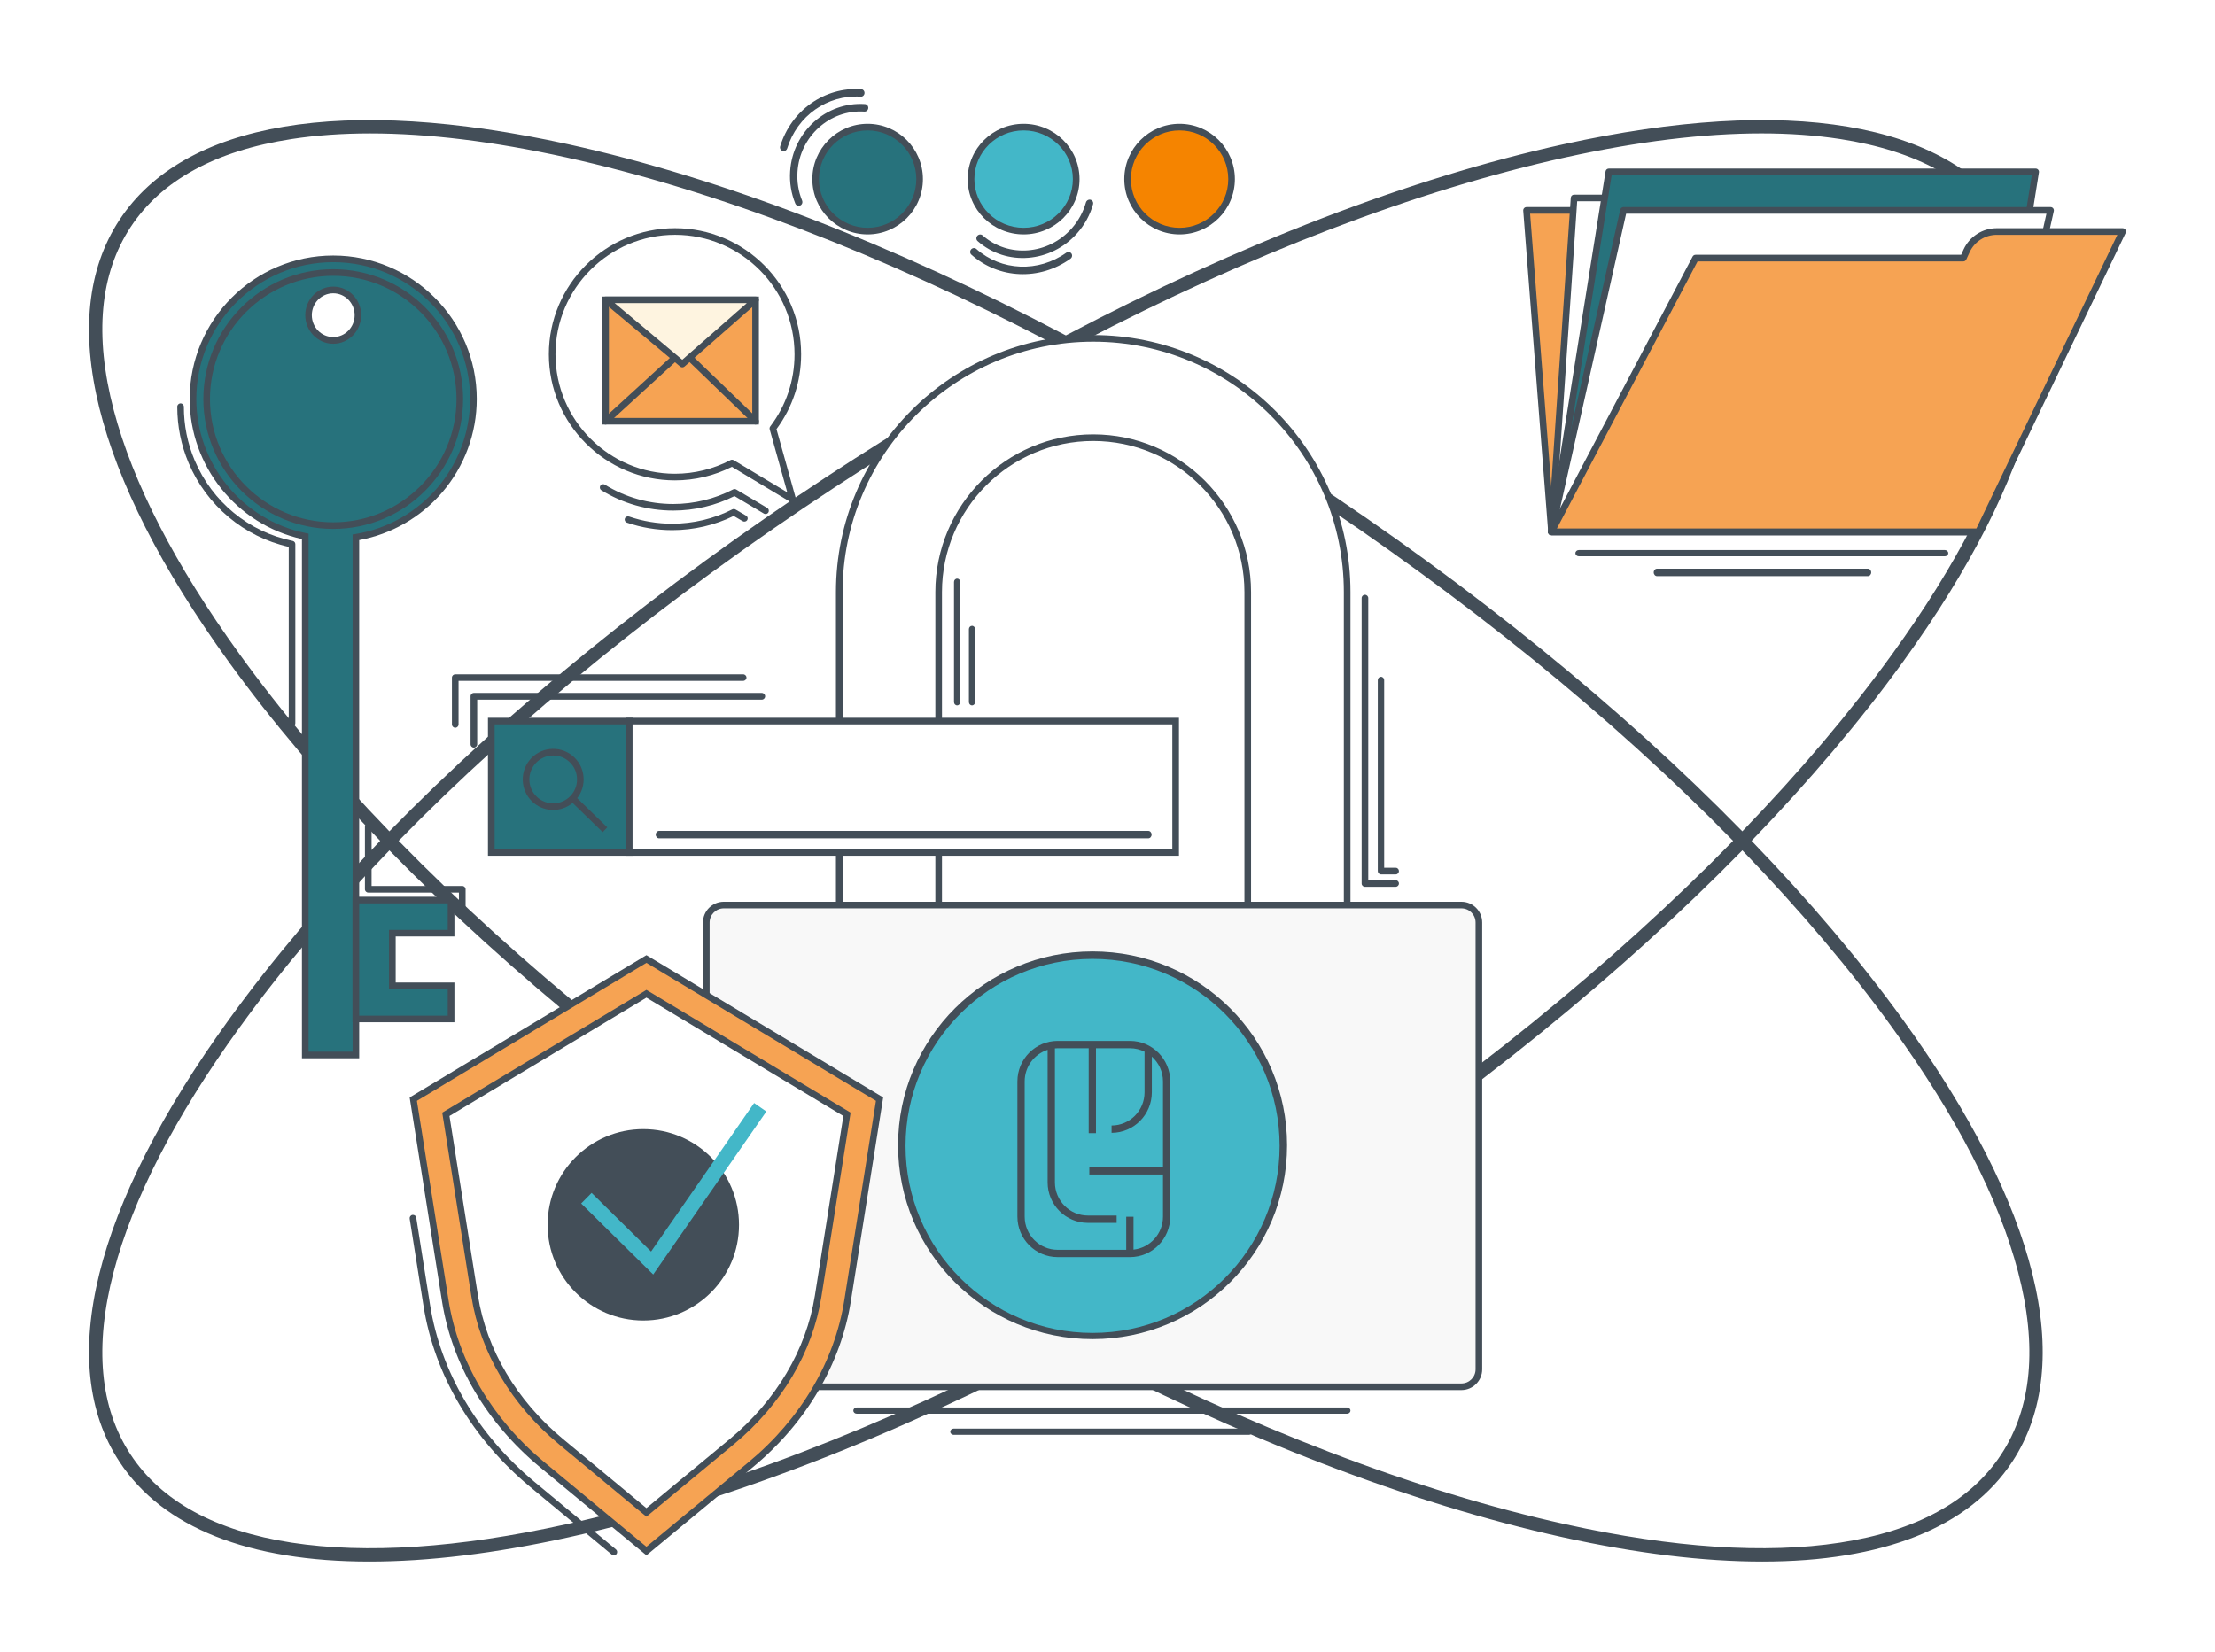 <svg width="622" height="464" viewBox="0 0 622 464" fill="none" xmlns="http://www.w3.org/2000/svg">
<g filter="url(#filter0_d_2813_212)">
<path fill-rule="evenodd" clip-rule="evenodd" d="M491.863 226.171C508.07 209.394 522.374 192.519 534.399 175.873C572.294 123.432 583.185 79.357 565.065 51.766C546.944 24.175 502.157 16.635 438.959 30.54C396.046 39.98 348.046 58.529 299.307 84.213C250.571 58.526 202.565 39.98 159.654 30.54C96.453 16.635 51.67 24.172 33.549 51.766C15.432 79.357 26.32 123.432 64.215 175.873C76.243 192.519 90.547 209.394 106.754 226.171C90.547 242.949 76.247 259.824 64.215 276.469C26.32 328.911 15.432 372.986 33.549 400.577C45.73 419.126 69.966 428.61 103.747 428.61C120.21 428.61 138.945 426.359 159.654 421.802C202.565 412.362 250.571 393.813 299.307 368.126C348.046 393.813 396.049 412.359 438.959 421.802C459.675 426.359 478.404 428.61 494.867 428.61C528.641 428.61 552.884 419.122 565.065 400.577C583.185 372.986 572.291 328.911 534.399 276.469C522.374 259.824 508.07 242.949 491.863 226.171ZM439.759 34.175C460.05 29.713 478.417 27.472 494.654 27.472C502.518 27.472 509.876 27.999 516.717 29.048C538.105 32.339 553.323 40.669 561.949 53.804C570.576 66.94 572.172 84.21 566.685 105.139C561.315 125.642 549.431 148.704 531.378 173.689C519.471 190.17 505.313 206.879 489.268 223.498C455.339 188.833 413.339 154.668 366.46 123.901C345.521 110.157 324.346 97.579 303.286 86.323C350.952 61.405 397.818 43.399 439.756 34.172L439.759 34.175ZM486.676 226.171C452.935 260.664 411.122 294.678 364.425 325.323C342.835 339.492 321.005 352.411 299.31 363.917C277.615 352.411 255.782 339.492 234.196 325.323C187.498 294.678 145.688 260.661 111.945 226.171C145.688 191.678 187.498 157.661 234.196 127.016C255.786 112.847 277.615 99.928 299.31 88.422C321.005 99.928 342.838 112.847 364.425 127.016C411.122 157.661 452.935 191.678 486.676 226.171ZM67.232 173.693C49.179 148.707 37.299 125.642 31.926 105.142C26.441 84.217 28.034 66.947 36.661 53.808C45.288 40.672 60.506 32.343 81.893 29.052C88.731 27.999 96.096 27.476 103.959 27.476C120.193 27.476 138.567 29.713 158.851 34.178C200.789 43.406 247.655 61.412 295.321 86.33C274.261 97.589 253.086 110.168 232.147 123.907C185.264 154.674 143.268 188.84 109.343 223.505C93.298 206.886 79.139 190.176 67.229 173.696L67.232 173.693ZM158.854 418.167C128.742 424.796 102.849 426.514 81.893 423.294C60.506 420.003 45.288 411.674 36.661 398.538C28.034 385.402 26.441 368.129 31.926 347.204C37.299 326.7 49.176 303.639 67.232 278.653C79.143 262.173 93.301 245.463 109.346 228.844C143.272 263.509 185.268 297.675 232.15 328.442C253.089 342.185 274.264 354.764 295.324 366.023C247.659 390.941 200.793 408.95 158.854 418.174V418.167ZM561.953 398.538C553.326 411.674 538.105 420.003 516.72 423.294C495.765 426.514 469.875 424.796 439.759 418.167C397.821 408.943 350.955 390.934 303.289 366.016C324.35 354.757 345.525 342.182 366.463 328.435C413.343 297.668 455.342 263.503 489.271 228.838C505.313 245.456 519.474 262.166 531.382 278.65C549.435 303.635 561.318 326.697 566.688 347.2C572.172 368.126 570.579 385.399 561.953 398.535V398.538Z" fill="#434E58"/>
<path fill-rule="evenodd" clip-rule="evenodd" d="M378.181 277.478H235.443V156.463C235.443 117.147 267.459 85.158 306.812 85.158C346.165 85.158 378.181 117.143 378.181 156.463V277.478ZM263.379 249.57H350.242V156.463C350.242 132.537 330.761 113.07 306.809 113.07C282.856 113.07 263.375 132.537 263.375 156.463V249.57H263.379Z" fill="white"/>
<path fill-rule="evenodd" clip-rule="evenodd" d="M379.228 278.177H234.746V156.301C234.746 116.496 267.153 84.112 306.989 84.112C346.825 84.112 379.232 116.496 379.232 156.301V278.177H379.228ZM236.606 276.317H377.369V156.301C377.369 117.522 345.795 85.972 306.989 85.972C268.183 85.972 236.609 117.522 236.609 156.301V276.317H236.606ZM351.317 250.282H262.658V156.301C262.658 131.876 282.543 112.003 306.986 112.003C331.428 112.003 351.313 131.876 351.313 156.301V250.282H351.317ZM264.517 248.423H349.454V156.301C349.454 132.902 330.402 113.863 306.986 113.863C283.569 113.863 264.517 132.902 264.517 156.301V248.423Z" fill="#434E58"/>
<path fill-rule="evenodd" clip-rule="evenodd" d="M410.264 243.971C412.974 243.971 415.171 246.168 415.171 248.878V374.487C415.171 377.197 412.977 379.398 410.264 379.398H203.353C200.643 379.398 198.449 377.201 198.449 374.487V248.878C198.449 246.168 200.646 243.971 203.353 243.971H410.267H410.264Z" fill="#F8F8F8"/>
<path fill-rule="evenodd" clip-rule="evenodd" d="M410.378 380.448H203.245C200.025 380.448 197.402 377.829 197.402 374.612V249.108C197.402 245.892 200.021 243.276 203.245 243.276H410.374C413.597 243.276 416.22 245.892 416.22 249.108V374.612C416.22 377.829 413.597 380.448 410.374 380.448H410.378ZM203.248 245.136C201.054 245.136 199.269 246.918 199.269 249.108V374.612C199.269 376.803 201.054 378.588 203.248 378.588H410.378C412.575 378.588 414.36 376.806 414.36 374.612V249.108C414.36 246.918 412.578 245.136 410.378 245.136H203.245H203.248Z" fill="#434E58"/>
<path fill-rule="evenodd" clip-rule="evenodd" d="M378.295 385.331H240.562C240.049 385.331 239.631 385.723 239.631 386.206C239.631 386.688 240.049 387.08 240.562 387.08H378.295C378.808 387.08 379.226 386.688 379.226 386.206C379.226 385.723 378.808 385.331 378.295 385.331Z" fill="#434E58"/>
<path fill-rule="evenodd" clip-rule="evenodd" d="M350.728 391.265H267.78C267.267 391.265 266.852 391.656 266.852 392.139C266.852 392.621 267.267 393.013 267.78 393.013H350.728C351.245 393.013 351.656 392.621 351.656 392.139C351.656 391.656 351.245 391.265 350.728 391.265Z" fill="#434E58"/>
<path fill-rule="evenodd" clip-rule="evenodd" d="M306.81 257.235C276.647 257.235 252.191 281.613 252.191 311.684C252.191 341.756 276.644 366.134 306.81 366.134C336.976 366.134 361.428 341.756 361.428 311.684C361.428 281.613 336.979 257.235 306.81 257.235Z" fill="#434E58"/>
<path fill-rule="evenodd" clip-rule="evenodd" d="M359.334 311.86C359.334 340.872 335.82 364.389 306.811 364.389C277.803 364.389 254.289 340.872 254.289 311.86C254.289 282.848 277.803 259.331 306.811 259.331C335.82 259.331 359.334 282.848 359.334 311.86Z" fill="#43B7C8"/>
<path fill-rule="evenodd" clip-rule="evenodd" d="M317.315 282.365H297.004C290.77 282.365 285.697 287.469 285.697 293.739V331.722C285.697 337.993 290.773 343.096 297.004 343.096H317.315C323.548 343.096 328.621 337.993 328.621 331.722V293.739C328.621 287.469 323.548 282.365 317.315 282.365ZM318.307 340.987V331.749H316.258V341.041H297.004C291.897 341.041 287.743 336.862 287.743 331.725V293.743C287.743 289.595 290.453 286.075 294.186 284.873V322.1C294.186 328.371 299.258 333.474 305.492 333.474H313.568V331.415H305.492C300.385 331.415 296.234 327.237 296.234 322.1V284.468C296.491 284.448 296.744 284.428 297.007 284.428H305.718V308.279H307.763V284.428H317.318C318.783 284.428 320.17 284.782 321.405 285.396V296.817C321.405 301.954 317.247 306.133 312.144 306.133V308.191C318.381 308.191 323.45 303.088 323.45 296.817V286.78C325.364 288.488 326.583 290.972 326.583 293.743V317.83H305.897V319.886H326.583V331.729C326.583 336.528 322.954 340.487 318.31 340.99L318.307 340.987Z" fill="#434E58"/>
<path fill-rule="evenodd" clip-rule="evenodd" d="M391.906 237.228H384.225V157.988C384.225 157.475 383.806 157.06 383.293 157.06C382.78 157.06 382.365 157.475 382.365 157.988V238.156C382.365 238.665 382.78 239.084 383.293 239.084H391.906C392.419 239.084 392.835 238.669 392.835 238.156C392.835 237.643 392.419 237.228 391.906 237.228Z" fill="#434E58"/>
<path fill-rule="evenodd" clip-rule="evenodd" d="M387.798 235.594H391.943C392.439 235.594 392.837 235.176 392.837 234.663C392.837 234.15 392.439 233.731 391.943 233.731H388.693V181.03C388.693 180.517 388.288 180.098 387.795 180.098C387.302 180.098 386.9 180.517 386.9 181.03V234.663C386.9 235.176 387.302 235.594 387.795 235.594H387.798Z" fill="#434E58"/>
<path fill-rule="evenodd" clip-rule="evenodd" d="M268.771 152.524C268.288 152.524 267.896 152.939 267.896 153.449V187.203C267.896 187.712 268.288 188.127 268.771 188.127C269.253 188.127 269.645 187.712 269.645 187.203V153.449C269.645 152.939 269.253 152.524 268.771 152.524Z" fill="#434E58"/>
<path fill-rule="evenodd" clip-rule="evenodd" d="M272.956 165.788C272.474 165.788 272.082 166.203 272.082 166.716V187.199C272.082 187.712 272.474 188.128 272.956 188.128C273.439 188.128 273.83 187.712 273.83 187.199V166.716C273.83 166.203 273.439 165.788 272.956 165.788Z" fill="#434E58"/>
<path fill-rule="evenodd" clip-rule="evenodd" d="M172.985 425.218L150.055 406.192C134.152 392.996 123.746 375.348 120.763 356.498L116.885 332.012C116.844 331.766 116.713 331.547 116.507 331.401C116.304 331.256 116.061 331.199 115.818 331.236C115.572 331.273 115.359 331.408 115.211 331.611C115.066 331.813 115.005 332.056 115.045 332.303L118.923 356.792C121.978 376.087 132.613 394.14 148.863 407.627L171.793 426.652C171.959 426.787 172.171 426.865 172.384 426.865C172.661 426.865 172.924 426.74 173.1 426.527C173.258 426.338 173.332 426.095 173.309 425.845C173.285 425.599 173.167 425.373 172.978 425.218H172.985Z" fill="#434E58"/>
<path fill-rule="evenodd" clip-rule="evenodd" d="M208.811 397.289L181.524 419.885L154.233 397.289C140.463 385.885 131.563 370.812 128.974 354.507L120.621 301.863L181.52 265.264L242.42 301.863L234.07 354.507C231.485 370.812 222.581 385.885 208.811 397.289Z" fill="white"/>
<path fill-rule="evenodd" clip-rule="evenodd" d="M180.651 307.148C195.491 307.148 207.523 319.18 207.523 334.024C207.523 348.867 195.491 360.899 180.651 360.899C165.811 360.899 153.779 348.867 153.779 334.024C153.779 319.18 165.811 307.148 180.651 307.148Z" fill="#434E58"/>
<path fill-rule="evenodd" clip-rule="evenodd" d="M181.696 269.098L238.14 303L230.027 354.109C227.573 369.577 218.95 384.113 205.747 395.035L181.693 414.941L157.639 395.035C144.436 384.11 135.813 369.577 133.359 354.109L125.245 303L181.693 269.098M181.693 259.327L116.082 298.734L125.08 355.422C127.868 372.975 137.456 389.209 152.293 401.484L181.693 425.815L211.093 401.484C225.93 389.206 235.518 372.975 238.306 355.422L247.304 298.734L181.693 259.327Z" fill="#F6A353"/>
<path fill-rule="evenodd" clip-rule="evenodd" d="M181.524 426.865L151.594 402.072C136.68 389.719 126.919 373.174 124.118 355.493L115.039 298.255L181.524 258.281L182.003 258.568L248.009 298.252L238.93 355.489C236.129 373.171 226.365 389.716 211.454 402.068L181.527 426.861L181.524 426.865ZM117.074 299.2L125.954 355.199C128.688 372.435 138.215 388.571 152.782 400.641L181.524 424.452L210.266 400.641C224.833 388.571 234.36 372.435 237.094 355.199L245.977 299.2L181.524 260.448L117.074 299.2ZM181.524 416.007L156.93 395.632C143.582 384.572 134.864 369.853 132.38 354.183L124.185 302.515L181.524 268.039L182.003 268.325L238.863 302.511L230.668 354.18C228.184 369.85 219.463 384.569 206.115 395.629L181.521 416.004L181.524 416.007ZM126.217 303.463L134.213 353.893C136.626 369.114 145.114 383.435 158.115 394.201L181.521 413.594L204.927 394.201C217.927 383.431 226.412 369.114 228.829 353.893L236.827 303.463L181.521 270.212L126.214 303.463H126.217Z" fill="#434E58"/>
<path fill-rule="evenodd" clip-rule="evenodd" d="M183.433 347.983L163.199 328.033L166.132 325.06L182.828 341.523L211.766 299.818L215.199 302.197L183.429 347.983H183.433Z" fill="#43B7C8"/>
<path fill-rule="evenodd" clip-rule="evenodd" d="M555.469 139.26H435.456L428.439 49.207H548.449L555.469 139.26Z" fill="#F6A353"/>
<path fill-rule="evenodd" clip-rule="evenodd" d="M555.586 140.307H435.681C435.198 140.307 434.793 139.932 434.756 139.446L427.743 49.167C427.723 48.907 427.814 48.651 427.986 48.462C428.165 48.269 428.411 48.161 428.671 48.161H548.57C549.059 48.161 549.464 48.536 549.501 49.022L556.511 139.301C556.535 139.561 556.444 139.817 556.271 140.006C556.093 140.199 555.846 140.307 555.586 140.307ZM436.542 138.44H554.581L547.709 50.024H429.674L436.542 138.44Z" fill="#434E58"/>
<path fill-rule="evenodd" clip-rule="evenodd" d="M555.389 139.26H435.764L442.126 45.37H561.751L555.389 139.26Z" fill="white"/>
<path fill-rule="evenodd" clip-rule="evenodd" d="M555.49 140.307H435.645C435.392 140.307 435.142 140.199 434.963 140.013C434.788 139.824 434.697 139.571 434.72 139.314L441.093 45.539C441.126 45.049 441.531 44.671 442.021 44.671H561.865C562.118 44.671 562.368 44.779 562.547 44.965C562.722 45.154 562.813 45.407 562.797 45.664L556.418 139.443C556.384 139.929 555.979 140.31 555.49 140.31V140.307ZM436.641 138.447H554.622L560.873 46.528H442.891L436.641 138.447Z" fill="#434E58"/>
<path fill-rule="evenodd" clip-rule="evenodd" d="M555.416 139.26H435.764L451.869 38.039H571.521L555.416 139.26Z" fill="#27727C"/>
<path fill-rule="evenodd" clip-rule="evenodd" d="M555.508 140.307H435.646C435.376 140.307 435.116 140.189 434.941 139.979C434.762 139.773 434.681 139.497 434.732 139.23L450.864 38.124C450.932 37.672 451.32 37.341 451.779 37.341H571.64C571.91 37.341 572.17 37.459 572.346 37.668C572.525 37.874 572.606 38.148 572.555 38.417L556.426 139.524C556.355 139.976 555.967 140.307 555.508 140.307ZM436.74 138.447H554.714L570.554 39.197H452.576L436.74 138.447Z" fill="#434E58"/>
<path fill-rule="evenodd" clip-rule="evenodd" d="M546.162 144.495H443.328C442.815 144.495 442.396 144.886 442.396 145.369C442.396 145.852 442.815 146.243 443.328 146.243H546.162C546.675 146.243 547.094 145.852 547.094 145.369C547.094 144.886 546.675 144.495 546.162 144.495Z" fill="#434E58"/>
<path fill-rule="evenodd" clip-rule="evenodd" d="M524.523 149.729H465.314C464.801 149.729 464.383 150.199 464.383 150.776C464.383 151.353 464.801 151.822 465.314 151.822H524.523C525.036 151.822 525.454 151.353 525.454 150.776C525.454 150.199 525.036 149.729 524.523 149.729Z" fill="#434E58"/>
<path fill-rule="evenodd" clip-rule="evenodd" d="M555.5 139.26H435.764L455.973 49.207H575.71L555.5 139.26Z" fill="white"/>
<path fill-rule="evenodd" clip-rule="evenodd" d="M555.584 140.307H435.645C435.362 140.307 435.098 140.178 434.92 139.956C434.744 139.733 434.68 139.446 434.737 139.169L454.981 48.887C455.072 48.462 455.457 48.158 455.889 48.158H575.828C576.108 48.158 576.374 48.286 576.553 48.509C576.729 48.731 576.793 49.018 576.735 49.295L556.492 139.578C556.394 140.003 556.016 140.307 555.584 140.307ZM436.813 138.44H554.842L574.663 50.024H456.635L436.813 138.44Z" fill="#434E58"/>
<path fill-rule="evenodd" clip-rule="evenodd" d="M560.639 55.141C557.007 55.141 553.707 57.257 552.191 60.561L551.263 62.589H476.192L435.766 139.257H555.526L595.952 55.141H560.642H560.639Z" fill="#F6A353"/>
<path fill-rule="evenodd" clip-rule="evenodd" d="M555.582 140.307H435.644C435.32 140.307 435.016 140.134 434.847 139.854C434.678 139.574 434.668 139.227 434.82 138.936L475.307 62.06C475.472 61.752 475.786 61.563 476.131 61.563H550.712L551.397 60.072C553.061 56.44 556.716 54.094 560.706 54.094H596.066C596.383 54.094 596.68 54.26 596.856 54.53C597.028 54.8 597.045 55.141 596.903 55.431L556.419 139.777C556.268 140.101 555.937 140.307 555.582 140.307ZM437.189 138.44H554.995L594.584 55.958H560.706C557.439 55.958 554.452 57.878 553.092 60.848L552.157 62.883C552.008 63.214 551.678 63.426 551.316 63.426H476.694L437.193 138.44H437.189Z" fill="#434E58"/>
<path fill-rule="evenodd" clip-rule="evenodd" d="M132.838 102.145C132.838 80.426 115.261 62.819 93.576 62.819C71.892 62.819 54.315 80.426 54.315 102.145C54.315 121.177 67.811 137.05 85.743 140.684V286.203H99.918V140.954C118.585 137.917 132.838 121.703 132.838 102.148V102.145Z" fill="#27727C"/>
<path fill-rule="evenodd" clip-rule="evenodd" d="M100.867 287.253H84.788V141.407C66.479 137.337 53.266 120.917 53.266 102.071C53.266 79.849 71.349 61.773 93.574 61.773C115.798 61.773 133.882 79.849 133.882 102.071C133.882 111.696 130.433 121.011 124.169 128.302C118.147 135.312 109.895 140.05 100.864 141.704V287.253H100.867ZM86.652 285.39H99.004V140.128L99.787 139.999C108.691 138.555 116.848 133.968 122.758 127.087C128.732 120.134 132.019 111.247 132.019 102.071C132.019 80.879 114.772 63.636 93.574 63.636C72.375 63.636 55.129 80.879 55.129 102.071C55.129 120.286 68.072 136.128 85.902 139.74L86.648 139.891V285.39H86.652Z" fill="#434E58"/>
<path fill-rule="evenodd" clip-rule="evenodd" d="M110.195 266.746V251.909H126.554V242.574H100.029V276.081H126.554V266.746H110.195Z" fill="#27727C"/>
<path fill-rule="evenodd" clip-rule="evenodd" d="M127.605 277.131H98.988V241.878H127.605V253.036H111.111V265.973H127.605V277.131ZM100.861 275.278H125.729V267.826H109.235V251.183H125.729V243.731H100.861V275.278Z" fill="#434E58"/>
<path fill-rule="evenodd" clip-rule="evenodd" d="M93.578 138.562C73.47 138.562 57.107 122.2 57.107 102.088C57.107 81.976 73.466 65.614 93.578 65.614C113.69 65.614 130.049 81.976 130.049 102.088C130.049 122.2 113.69 138.562 93.578 138.562ZM93.578 67.47C74.492 67.47 58.964 82.998 58.964 102.088C58.964 121.177 74.492 136.705 93.578 136.705C112.664 136.705 128.193 121.177 128.193 102.088C128.193 82.998 112.664 67.47 93.578 67.47Z" fill="#434E58"/>
<path fill-rule="evenodd" clip-rule="evenodd" d="M100.733 78.526C100.733 82.38 97.607 85.506 93.753 85.506C89.899 85.506 86.773 82.38 86.773 78.526C86.773 74.672 89.899 71.547 93.753 71.547C97.607 71.547 100.733 74.672 100.733 78.526Z" fill="white"/>
<path fill-rule="evenodd" clip-rule="evenodd" d="M93.576 86.556C89.246 86.556 85.723 82.954 85.723 78.526C85.723 74.098 89.246 70.501 93.576 70.501C97.907 70.501 101.427 74.102 101.427 78.526C101.427 82.951 97.903 86.556 93.576 86.556ZM93.576 72.38C90.262 72.38 87.562 75.138 87.562 78.526C87.562 81.915 90.259 84.672 93.576 84.672C96.894 84.672 99.587 81.915 99.587 78.526C99.587 75.138 96.891 72.38 93.576 72.38Z" fill="#434E58"/>
<path fill-rule="evenodd" clip-rule="evenodd" d="M82.19 141.933C69.884 139.426 59.594 130.961 54.663 119.293C52.648 114.528 51.629 109.462 51.629 104.237C51.629 103.724 51.214 103.306 50.704 103.306C50.194 103.306 49.779 103.724 49.779 104.237C49.779 109.715 50.849 115.024 52.962 120.022C58.025 131.994 68.517 140.786 81.083 143.601V193.123C81.083 193.636 81.498 194.054 82.008 194.054C82.517 194.054 82.932 193.636 82.932 193.123V142.845C82.932 142.402 82.622 142.018 82.19 141.93V141.933Z" fill="#434E58"/>
<path fill-rule="evenodd" clip-rule="evenodd" d="M129.808 238.848H104.346V222.209C104.346 221.696 103.928 221.281 103.411 221.281C102.895 221.281 102.477 221.696 102.477 222.209V239.772C102.477 240.282 102.895 240.701 103.411 240.701H128.873V247.228C128.873 247.737 129.291 248.156 129.808 248.156C130.324 248.156 130.743 247.741 130.743 247.228V239.772C130.743 239.263 130.324 238.844 129.808 238.844V238.848Z" fill="#434E58"/>
<path fill-rule="evenodd" clip-rule="evenodd" d="M215.871 133.229C215.811 132.989 215.659 132.79 215.446 132.662L206.762 127.502C206.485 127.336 206.134 127.326 205.848 127.475C200.694 130.151 194.882 131.565 189.043 131.565C182.236 131.565 175.604 129.689 169.863 126.135C169.427 125.865 168.85 125.996 168.577 126.428C168.445 126.638 168.405 126.884 168.459 127.124C168.513 127.363 168.661 127.569 168.874 127.697C174.912 131.433 181.885 133.408 189.043 133.408C195.003 133.408 200.947 132.004 206.249 129.344L214.488 134.241C214.633 134.329 214.798 134.373 214.967 134.373C215.291 134.373 215.598 134.201 215.767 133.928C215.895 133.715 215.932 133.469 215.871 133.229Z" fill="#434E58"/>
<path fill-rule="evenodd" clip-rule="evenodd" d="M209.513 134.836L206.543 133.104C206.263 132.942 205.912 132.932 205.628 133.077C200.464 135.706 194.643 137.097 188.79 137.097C184.629 137.097 180.548 136.418 176.66 135.082C176.174 134.917 175.641 135.166 175.469 135.632C175.385 135.862 175.398 136.105 175.506 136.324C175.614 136.543 175.803 136.709 176.036 136.79C180.123 138.194 184.413 138.906 188.79 138.906C194.761 138.906 200.714 137.526 206.027 134.913L208.551 136.385C208.764 136.51 209.017 136.547 209.26 136.486C209.503 136.429 209.705 136.28 209.834 136.074C209.962 135.868 209.999 135.622 209.938 135.389C209.877 135.156 209.726 134.957 209.513 134.832V134.836Z" fill="#434E58"/>
<path fill-rule="evenodd" clip-rule="evenodd" d="M258.476 40.483C258.476 48.58 251.915 55.141 243.818 55.141C235.721 55.141 229.16 48.576 229.16 40.483C229.16 32.389 235.721 25.822 243.818 25.822C251.915 25.822 258.476 32.386 258.476 40.483Z" fill="#27727C"/>
<path fill-rule="evenodd" clip-rule="evenodd" d="M243.642 55.839C235.076 55.839 228.113 48.87 228.113 40.307C228.113 31.745 235.079 24.775 243.642 24.775C252.204 24.775 259.17 31.741 259.17 40.307C259.17 48.873 252.204 55.839 243.642 55.839ZM243.642 26.632C236.099 26.632 229.97 32.767 229.97 40.307C229.97 47.847 236.102 53.983 243.642 53.983C251.182 53.983 257.314 47.847 257.314 40.307C257.314 32.767 251.182 26.632 243.642 26.632Z" fill="#434E58"/>
<path fill-rule="evenodd" clip-rule="evenodd" d="M302.103 40.483C302.103 48.58 295.542 55.141 287.445 55.141C279.348 55.141 272.787 48.576 272.787 40.483C272.787 32.389 279.348 25.822 287.445 25.822C295.542 25.822 302.103 32.386 302.103 40.483Z" fill="#43B7C8"/>
<path fill-rule="evenodd" clip-rule="evenodd" d="M287.444 55.839C278.787 55.839 271.74 48.87 271.74 40.307C271.74 31.745 278.787 24.775 287.444 24.775C296.101 24.775 303.148 31.741 303.148 40.307C303.148 48.873 296.101 55.839 287.444 55.839ZM287.444 26.632C279.82 26.632 273.617 32.767 273.617 40.307C273.617 47.847 279.817 53.983 287.444 53.983C295.072 53.983 301.272 47.847 301.272 40.307C301.272 32.767 295.072 26.632 287.444 26.632Z" fill="#434E58"/>
<path fill-rule="evenodd" clip-rule="evenodd" d="M346.071 40.483C346.071 48.58 339.51 55.141 331.414 55.141C323.317 55.141 316.756 48.576 316.756 40.483C316.756 32.389 323.317 25.822 331.414 25.822C339.51 25.822 346.071 32.386 346.071 40.483Z" fill="#F58400"/>
<path fill-rule="evenodd" clip-rule="evenodd" d="M331.241 55.839C322.676 55.839 315.713 48.87 315.713 40.307C315.713 31.745 322.679 24.775 331.241 24.775C339.804 24.775 346.77 31.741 346.77 40.307C346.77 48.873 339.801 55.839 331.241 55.839ZM331.241 26.632C323.698 26.632 317.569 32.767 317.569 40.307C317.569 47.847 323.702 53.983 331.241 53.983C338.781 53.983 344.914 47.847 344.914 40.307C344.914 32.767 338.778 26.632 331.241 26.632Z" fill="#434E58"/>
<path fill-rule="evenodd" clip-rule="evenodd" d="M242.853 19.23C232.009 18.538 222.602 27.01 221.877 38.11C221.674 41.242 222.16 44.286 223.328 47.162C223.48 47.537 223.817 47.783 224.216 47.81C224.374 47.82 224.536 47.793 224.681 47.729C224.938 47.621 225.137 47.415 225.242 47.152C225.346 46.889 225.346 46.602 225.242 46.342C224.199 43.77 223.763 41.047 223.946 38.242C224.594 28.306 233.014 20.722 242.721 21.343C243.291 21.38 243.781 20.935 243.821 20.351C243.858 19.767 243.426 19.264 242.859 19.23H242.853Z" fill="#434E58"/>
<path fill-rule="evenodd" clip-rule="evenodd" d="M241.674 17.154C242.241 17.192 242.73 16.746 242.767 16.166C242.804 15.585 242.376 15.082 241.815 15.045C231.538 14.387 222.193 20.982 219.088 31.083C219.003 31.353 219.03 31.637 219.155 31.887C219.28 32.136 219.496 32.319 219.756 32.403C219.834 32.427 219.915 32.444 219.999 32.447C220.472 32.477 220.904 32.173 221.045 31.708C223.863 22.538 232.348 16.55 241.677 17.148L241.674 17.154Z" fill="#434E58"/>
<path fill-rule="evenodd" clip-rule="evenodd" d="M306.647 46.318C306.529 46.214 306.384 46.139 306.232 46.099C305.966 46.031 305.685 46.072 305.439 46.217C305.199 46.362 305.021 46.588 304.943 46.862C304.187 49.541 302.857 51.975 300.998 54.094C294.399 61.604 283.15 62.508 275.921 56.109C275.499 55.735 274.838 55.789 274.453 56.227C274.065 56.666 274.098 57.331 274.52 57.706C282.593 64.854 295.159 63.845 302.533 55.455C304.612 53.089 306.097 50.368 306.944 47.371C307.056 46.983 306.941 46.578 306.647 46.318Z" fill="#434E58"/>
<path fill-rule="evenodd" clip-rule="evenodd" d="M300.715 61.023C300.36 60.709 299.831 60.686 299.432 60.973C291.565 66.579 281.18 66.15 274.177 59.93C273.755 59.552 273.093 59.606 272.709 60.048C272.321 60.49 272.354 61.155 272.776 61.53C280.488 68.381 291.93 68.853 300.593 62.677C300.823 62.512 300.981 62.269 301.032 61.992C301.089 61.715 301.032 61.435 300.873 61.209C300.83 61.142 300.772 61.077 300.711 61.023H300.715Z" fill="#434E58"/>
<path fill-rule="evenodd" clip-rule="evenodd" d="M216.905 110.549C221.309 104.75 223.925 97.524 223.925 89.681C223.925 70.605 208.457 55.141 189.375 55.141C170.292 55.141 154.824 70.605 154.824 89.681C154.824 108.757 170.292 124.221 189.375 124.221C195.166 124.221 200.617 122.79 205.413 120.272L222.487 130.532L216.905 110.545V110.549Z" fill="white"/>
<path fill-rule="evenodd" clip-rule="evenodd" d="M222.605 131.231C222.439 131.231 222.274 131.187 222.125 131.099L205.524 121.119C200.596 123.61 195.085 124.926 189.546 124.926C170.015 124.926 154.125 109.037 154.125 89.508C154.125 69.981 170.015 54.091 189.546 54.091C209.077 54.091 224.967 69.977 224.967 89.508C224.967 97.15 222.574 104.409 218.045 110.535L223.496 130.05C223.597 130.417 223.465 130.809 223.162 131.038C222.996 131.163 222.797 131.227 222.598 131.227L222.605 131.231ZM205.561 119.128C205.726 119.128 205.891 119.172 206.04 119.26L221.082 128.301L216.138 110.596C216.06 110.316 216.118 110.015 216.293 109.782C220.755 103.906 223.114 96.897 223.114 89.508C223.114 71.003 208.058 55.95 189.549 55.95C171.041 55.95 155.985 71.003 155.985 89.508C155.985 108.014 171.041 123.067 189.549 123.067C194.963 123.067 200.35 121.74 205.129 119.233C205.264 119.162 205.412 119.125 205.561 119.125V119.128Z" fill="#434E58"/>
<path fill-rule="evenodd" clip-rule="evenodd" d="M169.832 73.99H212.061V108.544H169.832V73.99Z" fill="#F6A353"/>
<path fill-rule="evenodd" clip-rule="evenodd" d="M213.108 109.243H169.135V73.292H213.108V109.243ZM170.998 107.393H211.245V75.141H170.998V107.393Z" fill="#434E58"/>
<path fill-rule="evenodd" clip-rule="evenodd" d="M170.066 109.243C169.813 109.243 169.563 109.141 169.377 108.939C169.03 108.561 169.057 107.97 169.435 107.623L191.045 87.845C191.409 87.514 191.966 87.521 192.321 87.862L212.821 107.639C213.192 107.997 213.202 108.584 212.844 108.956C212.487 109.327 211.899 109.337 211.528 108.979L191.656 89.809L170.693 108.996C170.515 109.158 170.288 109.239 170.066 109.239V109.243Z" fill="#434E58"/>
<path fill-rule="evenodd" clip-rule="evenodd" d="M191.429 92.141L169.832 73.99H212.061L191.429 92.141Z" fill="#FEF4E0"/>
<path fill-rule="evenodd" clip-rule="evenodd" d="M191.602 93.188C191.39 93.188 191.177 93.117 191.002 92.968L169.466 74.922C169.165 74.672 169.057 74.264 169.192 73.899C169.327 73.535 169.675 73.292 170.066 73.292H212.177C212.565 73.292 212.909 73.531 213.047 73.889C213.186 74.25 213.085 74.655 212.794 74.908L192.22 92.955C192.045 93.11 191.825 93.188 191.602 93.188ZM172.611 75.141L191.589 91.044L209.716 75.141H172.611Z" fill="#434E58"/>
<path fill-rule="evenodd" clip-rule="evenodd" d="M213.921 184.634H133.072C132.559 184.634 132.141 185.056 132.141 185.576V199.049C132.141 199.569 132.559 199.991 133.072 199.991C133.585 199.991 134.004 199.569 134.004 199.049V186.518H213.925C214.438 186.518 214.856 186.096 214.856 185.576C214.856 185.056 214.438 184.634 213.925 184.634H213.921Z" fill="#434E58"/>
<path fill-rule="evenodd" clip-rule="evenodd" d="M209.618 180.321C209.618 179.815 209.2 179.4 208.687 179.4H127.838C127.325 179.4 126.906 179.811 126.906 180.321V193.487C126.906 193.993 127.325 194.408 127.838 194.408C128.351 194.408 128.769 193.997 128.769 193.487V181.239H208.69C209.203 181.239 209.622 180.827 209.622 180.318L209.618 180.321Z" fill="#434E58"/>
<path fill-rule="evenodd" clip-rule="evenodd" d="M138.072 192.312H176.811V229.661H138.072V192.312Z" fill="#27727C"/>
<path fill-rule="evenodd" clip-rule="evenodd" d="M177.859 230.359H137.027V191.617H177.859V230.359ZM138.9 228.506H175.985V193.467H138.9V228.506Z" fill="#434E58"/>
<path fill-rule="evenodd" clip-rule="evenodd" d="M176.814 192.312H330.021V229.661H176.814V192.312Z" fill="white"/>
<path fill-rule="evenodd" clip-rule="evenodd" d="M331.066 230.359H175.764V191.617H331.066V230.359ZM177.63 228.506H329.203V193.467H177.63V228.506Z" fill="#434E58"/>
<path fill-rule="evenodd" clip-rule="evenodd" d="M322.455 223.376H185.07C184.557 223.376 184.139 223.846 184.139 224.423C184.139 225 184.557 225.469 185.07 225.469H322.455C322.968 225.469 323.386 225 323.386 224.423C323.386 223.846 322.968 223.376 322.455 223.376Z" fill="#434E58"/>
<path fill-rule="evenodd" clip-rule="evenodd" d="M162.094 214.186C164.757 210.75 164.439 205.813 161.294 202.755C157.905 199.461 152.482 199.549 149.201 202.951C147.615 204.598 146.761 206.768 146.798 209.063C146.835 211.358 147.757 213.501 149.397 215.094C152.542 218.152 157.467 218.31 160.801 215.526L169.239 223.727L170.531 222.387L162.094 214.186ZM155.35 202.208C157.099 202.208 158.749 202.876 160.005 204.098C161.287 205.344 162.009 207.021 162.036 208.82C162.067 210.615 161.398 212.316 160.156 213.602C157.588 216.265 153.342 216.336 150.689 213.754C148.037 211.176 147.969 206.913 150.538 204.25C151.78 202.961 153.45 202.238 155.239 202.208C155.276 202.208 155.313 202.208 155.35 202.208Z" fill="#434E58"/>
</g>
<defs>
<filter id="filter0_d_2813_212" x="0" y="0" width="621.998" height="463.61" filterUnits="userSpaceOnUse" color-interpolation-filters="sRGB">
<feFlood flood-opacity="0" result="BackgroundImageFix"/>
<feColorMatrix in="SourceAlpha" type="matrix" values="0 0 0 0 0 0 0 0 0 0 0 0 0 0 0 0 0 0 127 0" result="hardAlpha"/>
<feOffset dy="10"/>
<feGaussianBlur stdDeviation="12.5"/>
<feComposite in2="hardAlpha" operator="out"/>
<feColorMatrix type="matrix" values="0 0 0 0 0 0 0 0 0 0 0 0 0 0 0 0 0 0 0.25 0"/>
<feBlend mode="normal" in2="BackgroundImageFix" result="effect1_dropShadow_2813_212"/>
<feBlend mode="normal" in="SourceGraphic" in2="effect1_dropShadow_2813_212" result="shape"/>
</filter>
</defs>
</svg>
